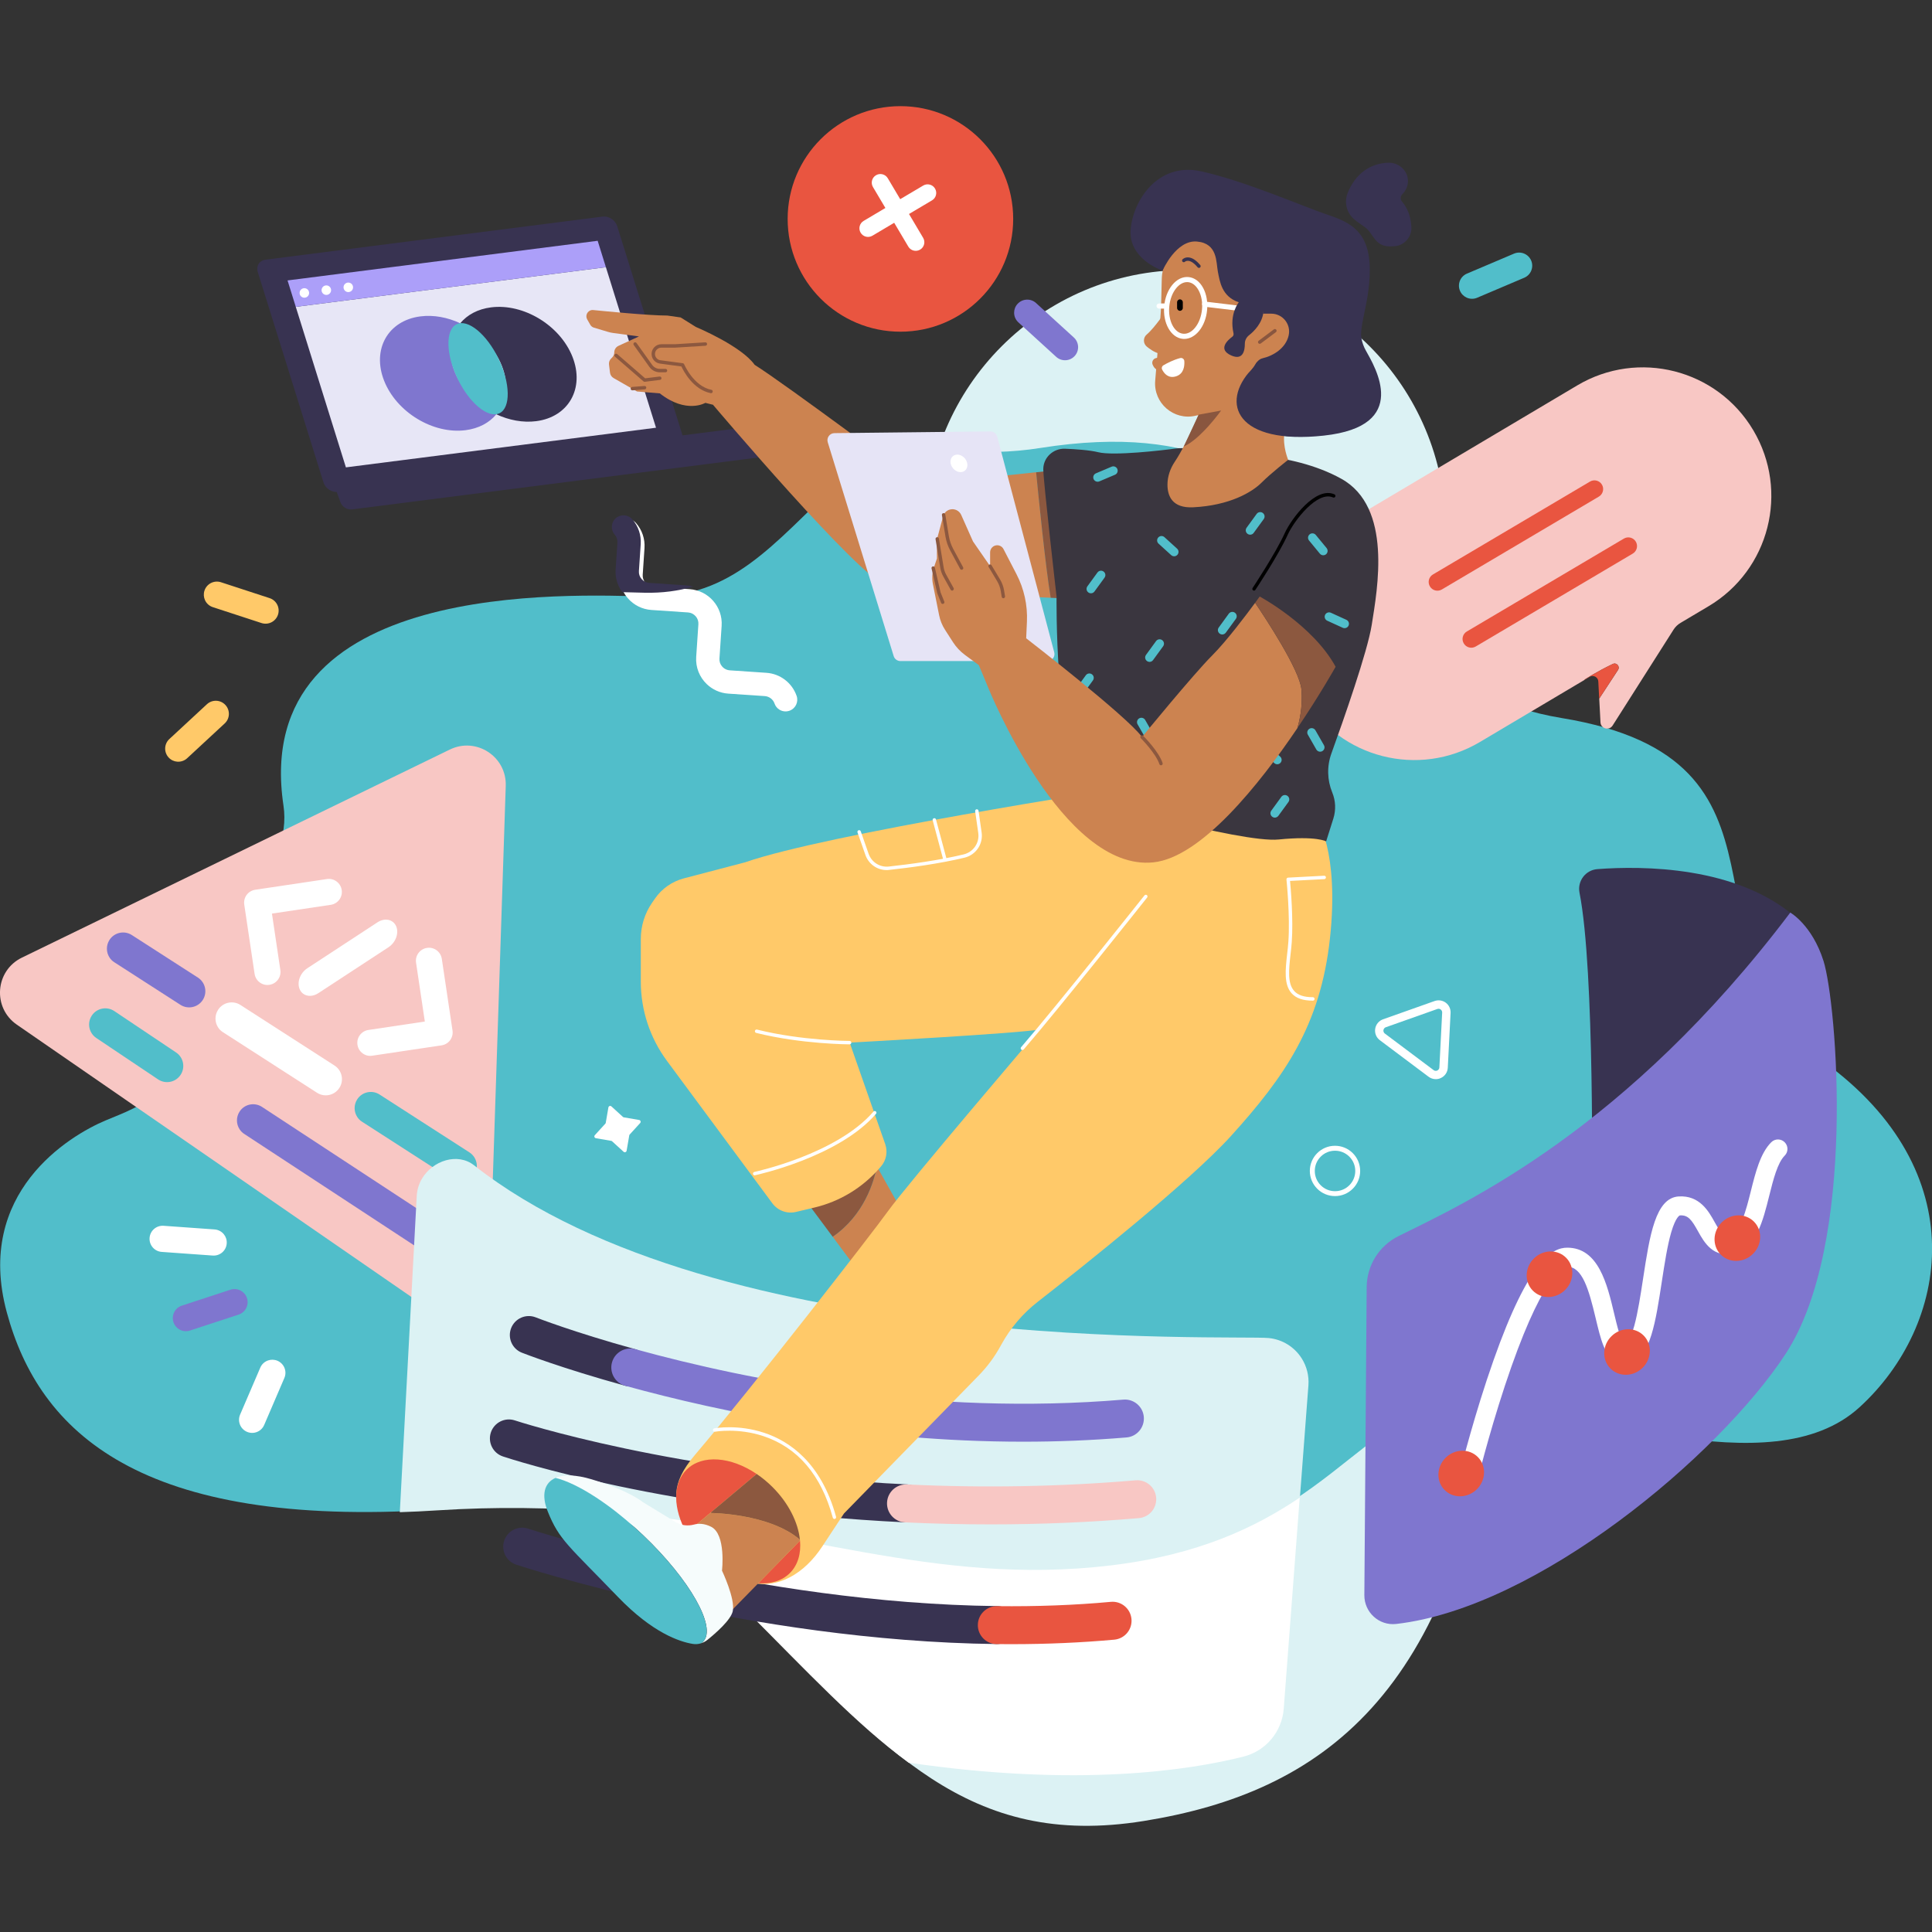 <?xml version="1.0" encoding="UTF-8"?> <!-- Generator: Adobe Illustrator 24.2.1, SVG Export Plug-In . SVG Version: 6.00 Build 0) --> <svg xmlns="http://www.w3.org/2000/svg" xmlns:xlink="http://www.w3.org/1999/xlink" version="1.1" id="Layer_1" x="0px" y="0px" viewBox="0 0 540 540" style="enable-background:new 0 0 540 540;" xml:space="preserve"><rect x="0" y="0" width="540" height="540" fill="#333333" stroke="none"/> <g> <circle style="fill:#DCF2F4;" cx="331.39" cy="148.16" r="72.69"></circle> <path style="fill:#DCF2F4;" d="M137.72,415.58c0,0,34.49-2.12,72.16,35.55s60.49,65.8,109.84,57.84s87.55-35.02,98.16-123.1 L137.72,415.58z"></path> <path style="fill:#51BECA;" d="M290.77,125.21c-8.14,1.29-16.42,1.45-24.62,0.6c-9.01-0.93-22.08-0.08-32.39,9.61 c-17.51,16.45-29.18,31.84-52.53,31.31c-21.73-0.49-111.49-5.12-102,58.41c1.31,8.74-2.54,17.48-10.05,22.13 c-10.11,6.26-21.7,16.88-19.54,31.95c3.71,26-10.08,29.71-20.16,33.96c-10.08,4.24-36.61,20.16-27.59,53.59 s37.14,60.49,119.92,55.18c82.78-5.31,126.29,22.82,188.37,15.39c62.08-7.43,69.51-45.63,100.29-45.1s84.37,23.88,109.31,1.06 c24.94-22.82,32.37-65.8-10.08-96.57s-2.12-84.37-73.22-96.04C368.66,189.56,381.43,110.89,290.77,125.21z"></path> <path style="fill:#FFFFFF;" d="M170.89,309.24l3.22,2.94c0.07,0.07,0.16,0.11,0.25,0.12l4.29,0.74c0.39,0.07,0.55,0.54,0.29,0.84 L176,317.1c-0.07,0.07-0.11,0.16-0.12,0.25l-0.74,4.29c-0.07,0.39-0.54,0.55-0.84,0.29l-3.22-2.94c-0.07-0.07-0.16-0.11-0.25-0.12 l-4.29-0.74c-0.39-0.07-0.55-0.54-0.29-0.84l2.94-3.22c0.07-0.07,0.11-0.16,0.12-0.25l0.74-4.29 C170.13,309.13,170.6,308.97,170.89,309.24z"></path> <path style="fill:#FFFFFF;" d="M373.14,334.31c-1.88,0-3.64-0.73-4.97-2.05c-1.33-1.33-2.06-3.09-2.07-4.97 c0-3.88,3.15-7.04,7.02-7.04c0,0,0.01,0,0.01,0c1.88,0,3.64,0.73,4.97,2.05c1.33,1.33,2.06,3.09,2.07,4.97 c0,1.88-0.73,3.65-2.05,4.97C376.79,333.58,375.02,334.31,373.14,334.31C373.14,334.31,373.14,334.31,373.14,334.31z M373.14,321.63C373.13,321.63,373.13,321.63,373.14,321.63c-1.52,0-2.94,0.59-4,1.66c-1.07,1.07-1.65,2.49-1.65,4 s0.59,2.93,1.66,4c1.07,1.07,2.49,1.65,3.99,1.65c0,0,0,0,0.01,0c1.51,0,2.93-0.59,4-1.66c1.07-1.07,1.65-2.49,1.65-4 c0-1.51-0.59-2.93-1.66-4C376.06,322.21,374.64,321.63,373.14,321.63z"></path> <path style="fill:#FFFFFF;" d="M401.31,301.63c-0.71,0-1.42-0.23-2.01-0.67l-13.63-10.22c-0.99-0.74-1.49-1.96-1.3-3.19 c0.19-1.22,1.03-2.24,2.19-2.65l14.42-5.11c0,0,0,0,0,0c1.06-0.37,2.22-0.2,3.12,0.47c0.9,0.67,1.4,1.74,1.34,2.86l-0.78,15.32 c-0.06,1.24-0.8,2.34-1.92,2.86C402.28,301.53,401.8,301.63,401.31,301.63z M401.76,282.01l-14.42,5.11 c-0.51,0.18-0.63,0.62-0.66,0.8c-0.03,0.18-0.04,0.63,0.39,0.96l13.63,10.22c0.44,0.33,0.87,0.18,1.03,0.11 c0.16-0.08,0.55-0.32,0.58-0.86l0.78-15.32c0.02-0.34-0.13-0.65-0.4-0.86C402.43,281.95,402.09,281.9,401.76,282.01L401.76,282.01z "></path> <circle style="fill:#E95540;" cx="251.67" cy="61.19" r="31.52"></circle> <path style="fill:#FFFFFF;" d="M258.04,51.86l-6.43,3.81l-3.47-5.85c-0.68-1.15-2.16-1.52-3.3-0.84c-1.15,0.68-1.52,2.16-0.84,3.3 l3.47,5.85l-6.08,3.61c-1.15,0.68-1.52,2.16-0.84,3.3c0.68,1.15,2.16,1.52,3.3,0.84l6.08-3.61l3.95,6.66 c0.68,1.15,2.16,1.52,3.3,0.84c1.15-0.68,1.52-2.16,0.84-3.3l-3.95-6.66l6.43-3.81c1.15-0.68,1.52-2.16,0.84-3.3 C260.67,51.56,259.19,51.18,258.04,51.86z"></path> <path style="fill:#FFC969;" d="M272.79,172.67c-0.49,0.74-1.24,1.3-2.16,1.53c-1.96,0.49-3.95-0.7-4.44-2.67l-3.46-13.87 c-0.49-1.96,0.7-3.95,2.67-4.44c1.96-0.49,3.95,0.7,4.44,2.67l3.46,13.87C273.55,170.8,273.34,171.85,272.79,172.67z"></path> <path style="fill:#FFC969;" d="M318.97,173.68c-0.77,0.43-1.69,0.59-2.62,0.38c-1.97-0.45-3.2-2.42-2.74-4.39l3.22-13.93 c0.46-1.97,2.42-3.2,4.39-2.74c1.97,0.45,3.2,2.42,2.74,4.39l-3.22,13.93C320.5,172.35,319.83,173.19,318.97,173.68z"></path> <path style="fill:#FFC969;" d="M355.17,190.07c-0.88-0.07-1.74-0.45-2.39-1.15c-1.38-1.47-1.31-3.79,0.17-5.17l10.43-9.78 c1.48-1.38,3.79-1.31,5.17,0.17c1.38,1.47,1.31,3.79-0.17,5.17l-10.43,9.78C357.18,189.83,356.16,190.15,355.17,190.07z"></path> <g> <g> <path style="fill:#F8C7C4;" d="M440.85,107.72l-63.89,37.95c-17.05,10.12-22.66,32.15-12.53,49.2l0,0 c10.12,17.05,32.15,22.66,49.2,12.53l29.25-17.37l-0.02-0.06c0,0,3.13-2.09,7.92-4.39c1.05-0.5,2.1,0.69,1.46,1.67l-5.25,8.02 l0.35,6.63c0.09,1.79,2.43,2.4,3.39,0.89l17.03-26.8c0.49-0.78,1.16-1.42,1.95-1.89l7.81-4.64 c17.05-10.12,22.66-32.15,12.53-49.2l0,0C479.93,103.2,457.9,97.59,440.85,107.72z"></path> <path style="fill:#E95540;" d="M450.77,185.58c-4.79,2.3-7.92,4.39-7.92,4.39l0.02,0.06l1.45-0.86c1.03-0.61,2.35,0.09,2.41,1.29 l0.25,4.81l5.25-8.02C452.88,186.27,451.82,185.07,450.77,185.58z"></path> </g> <g> <path style="fill:#E95540;" d="M456.72,154.47c-0.11,0.1-0.24,0.19-0.37,0.27l-43.88,25.96c-1.16,0.69-2.66,0.3-3.34-0.86 c-0.69-1.16-0.31-2.66,0.86-3.34l43.89-25.96c1.16-0.69,2.66-0.3,3.34,0.86C457.82,152.42,457.59,153.71,456.72,154.47z"></path> <path style="fill:#E95540;" d="M447.26,138.53c-0.11,0.1-0.24,0.19-0.37,0.27L403,164.76c-1.16,0.69-2.66,0.3-3.34-0.86 c-0.69-1.16-0.31-2.66,0.86-3.34l43.89-25.96c1.16-0.69,2.66-0.3,3.34,0.86C448.35,136.48,448.12,137.77,447.26,138.53z"></path> </g> </g> <g> <path style="fill:#F8C7C4;" d="M125.73,209.5L6.12,267.66c-7.49,3.64-8.28,14-1.42,18.73l115.08,79.42 c7.08,4.89,16.77,0.01,17.05-8.59l4.53-137.58C141.63,211.45,133.1,205.91,125.73,209.5z"></path> <path style="fill:#FFFFFF;" d="M72.6,274.59c-0.75-0.55-1.29-1.39-1.44-2.39l-2.89-19.37c-0.14-0.96,0.1-1.93,0.67-2.7 c0.57-0.78,1.43-1.29,2.39-1.44l20.04-2.99c1.99-0.3,3.84,1.07,4.14,3.06s-1.07,3.84-3.06,4.14l-16.44,2.45l2.35,15.77 c0.3,1.99-1.07,3.84-3.06,4.14C74.31,275.42,73.35,275.15,72.6,274.59z"></path> <path style="fill:#FFFFFF;" d="M84.74,277.75c-0.41-0.3-0.75-0.72-0.97-1.24c-0.85-1.93,0.11-4.57,2.14-5.89l19.6-12.83 c2.03-1.33,4.36-0.84,5.21,1.08c0.85,1.93-0.11,4.57-2.14,5.89l-19.6,12.83C87.49,278.57,85.84,278.57,84.74,277.75z"></path> <path style="fill:#FFFFFF;" d="M101.35,294.41c-0.75-0.55-1.29-1.39-1.44-2.39c-0.3-1.99,1.07-3.84,3.06-4.14l15.77-2.36 l-2.45-16.44c-0.3-1.99,1.07-3.84,3.06-4.14c1.99-0.3,3.84,1.07,4.14,3.06l2.99,20.04c0.14,0.96-0.1,1.93-0.67,2.7 c-0.57,0.78-1.43,1.29-2.39,1.44l-19.37,2.89C103.06,295.24,102.1,294.97,101.35,294.41z"></path> <path style="fill:#51BECA;" d="M99.87,312.23c-0.96-1.45-1.03-3.39-0.03-4.95c1.35-2.1,4.15-2.71,6.25-1.36l25.11,16.17 c2.1,1.35,2.71,4.15,1.36,6.25c-1.35,2.1-4.15,2.71-6.25,1.36l-25.11-16.17C100.65,313.19,100.21,312.74,99.87,312.23z"></path> <path style="fill:#FFFFFF;" d="M60.98,287.2c-0.96-1.45-1.03-3.39-0.03-4.95c1.35-2.1,4.15-2.71,6.25-1.36l26.3,16.93 c2.1,1.35,2.71,4.15,1.36,6.25c-1.35,2.1-4.15,2.71-6.25,1.36l-26.3-16.93C61.76,288.15,61.31,287.71,60.98,287.2z"></path> <path style="fill:#7F76CF;" d="M30.63,267.66c-0.96-1.45-1.03-3.39-0.03-4.95c1.35-2.1,4.15-2.71,6.25-1.36l18.47,11.89 c2.1,1.35,2.71,4.15,1.36,6.25c-1.35,2.1-4.15,2.71-6.25,1.36l-18.47-11.89C31.41,268.62,30.96,268.17,30.63,267.66z"></path> <path style="fill:#7F76CF;" d="M66.98,315.66c-0.97-1.46-1.03-3.42-0.01-4.98c1.37-2.09,4.17-2.67,6.26-1.3l51.14,33.54 c2.09,1.37,2.67,4.17,1.3,6.26c-1.37,2.09-4.17,2.67-6.26,1.3l-51.14-33.54C67.74,316.6,67.31,316.16,66.98,315.66z"></path> <path style="fill:#51BECA;" d="M25.65,288.85c-0.98-1.48-1.03-3.45,0.02-5.01c1.39-2.08,4.2-2.63,6.28-1.24l17.27,11.57 c2.08,1.39,2.63,4.2,1.24,6.28c-1.39,2.08-4.2,2.63-6.28,1.24L26.9,290.11C26.39,289.76,25.97,289.33,25.65,288.85z"></path> </g> <path style="fill:#FFFFFF;" d="M173.18,145.89c1.35-1.18,3.42-1.04,4.6,0.31c1.69,1.94,2.53,4.42,2.36,6.98l-0.5,7.48 c-0.05,0.83,0.22,1.63,0.76,2.26c0.55,0.62,1.3,1,2.13,1.06l10.21,0.69c5.3,0.36,9.32,4.96,8.96,10.26l-0.61,9.12 c-0.06,0.83,0.21,1.63,0.76,2.25c0.2,0.23,0.43,0.43,0.69,0.59c0.43,0.27,0.92,0.43,1.45,0.47l10.21,0.69 c3.87,0.26,7.19,2.8,8.46,6.46c0.59,1.7-0.32,3.56-2.02,4.15c-0.3,0.1-0.61,0.16-0.91,0.18c-1.41,0.07-2.76-0.79-3.24-2.19 c-0.41-1.18-1.48-2-2.73-2.09l-10.21-0.69c-2.34-0.16-4.43-1.15-6.01-2.66c-1.99-1.91-3.15-4.64-2.95-7.6l0.61-9.12 c0.06-0.83-0.21-1.63-0.76-2.25c-0.55-0.62-1.3-1-2.13-1.06l-10.21-0.69c-2.57-0.17-4.91-1.33-6.61-3.27 c-1.14-1.31-1.91-2.89-2.22-4.59c-0.14-0.79-0.19-1.59-0.14-2.4l0.5-7.48c0.05-0.83-0.22-1.63-0.76-2.26 C171.68,149.14,171.82,147.08,173.18,145.89z"></path> <path style="fill:#FFFFFF;" d="M62.59,345.01c0.55,0.69,0.85,1.58,0.78,2.53c-0.14,2.02-1.89,3.53-3.91,3.39l-14.26-1.02 c-2.02-0.14-3.54-1.9-3.39-3.91c0.14-2.02,1.89-3.53,3.91-3.39l14.26,1.02C61.04,343.71,61.97,344.23,62.59,345.01z"></path> <path style="fill:#FFC969;" d="M49.52,212.89c-0.88-0.07-1.73-0.46-2.38-1.16c-1.37-1.48-1.29-3.8,0.2-5.17l10.49-9.72 c1.48-1.37,3.8-1.29,5.17,0.2c1.37,1.48,1.29,3.8-0.2,5.17l-10.49,9.72C51.53,212.65,50.51,212.97,49.52,212.89z"></path> <path style="fill:#7F76CF;" d="M50.16,371.6c-0.77-0.43-1.38-1.14-1.68-2.05c-0.63-1.92,0.42-3.99,2.34-4.62l13.59-4.45 c1.92-0.63,3.99,0.42,4.62,2.34c0.63,1.92-0.42,3.99-2.34,4.62l-13.59,4.45C52.08,372.22,51.02,372.09,50.16,371.6z"></path> <path style="fill:#FFC969;" d="M57.29,167.73c-0.36-0.8-0.44-1.74-0.14-2.65c0.63-1.92,2.69-2.97,4.62-2.34l13.59,4.44 c1.92,0.63,2.97,2.7,2.34,4.62c-0.63,1.92-2.69,2.97-4.62,2.34l-13.59-4.44C58.47,169.37,57.69,168.63,57.29,167.73z"></path> <path style="fill:#51BECA;" d="M409.92,83.18c-0.8-0.37-1.48-1.02-1.85-1.9c-0.79-1.86,0.08-4.01,1.94-4.8l13.16-5.59 c1.86-0.79,4.01,0.08,4.8,1.94c0.79,1.86-0.08,4.01-1.94,4.8l-13.16,5.59C411.89,83.64,410.82,83.59,409.92,83.18z"></path> <path style="fill:#FFFFFF;" d="M74.91,380.25c0.83-0.29,1.77-0.28,2.65,0.09c1.86,0.8,2.72,2.95,1.92,4.81l-5.64,13.13 c-0.8,1.86-2.95,2.72-4.81,1.92c-1.86-0.8-2.72-2.95-1.92-4.81l5.64-13.13C73.17,381.28,73.97,380.58,74.91,380.25z"></path> <path style="fill:#7F76CF;" d="M283.45,87.41c0-0.88,0.31-1.77,0.96-2.47c1.36-1.49,3.68-1.6,5.17-0.24l10.56,9.63 c1.49,1.36,1.6,3.68,0.24,5.17c-1.36,1.49-3.68,1.6-5.17,0.24l-10.56-9.63C283.86,89.39,283.45,88.41,283.45,87.41z"></path> <path style="fill:#383351;" d="M193.71,163.97c-0.65-0.19-1.33-0.31-2.03-0.36l-10.21-0.69c-0.83-0.06-1.59-0.43-2.13-1.06 c-0.55-0.62-0.82-1.43-0.76-2.26l0.5-7.48c0.17-2.57-0.66-5.05-2.36-6.98c-1.18-1.35-3.25-1.49-4.6-0.31 c-1.35,1.18-1.49,3.25-0.31,4.6c0.55,0.62,0.82,1.43,0.76,2.26l-0.5,7.48c-0.05,0.8-0.01,1.61,0.14,2.4 c0.26,1.42,0.85,2.77,1.71,3.94c2.45,0.05,4.56,0.12,6.26,0.16C185.16,165.78,189.61,165.16,193.71,163.97z"></path> <path style="fill:#383351;" d="M446.49,242.92c12.45-0.94,39.02-0.93,55.52,13.57c5.79,5.09,8.65,12.75,7.8,20.41l-4.91,44.24 l-59.96,14.33c0,0,0.84-64.31-3.46-85.94C440.83,246.26,443.17,243.17,446.49,242.92z"></path> <g> <path style="fill:#FFFFFF;" d="M168.11,421.95c11.83,5.08,25.96,13.71,40.57,28.32c16.83,16.83,30.69,31.75,45.28,42.4 c47.46,6.94,78.62,2.09,93.62-1.7c6.23-1.57,10.74-6.96,11.23-13.37l4.51-59.58c-12.29,8.28-28.3,16.05-52.88,18.99 C260.96,442.94,223.27,426.28,168.11,421.95z"></path> <path style="fill:#DCF2F4;" d="M363.86,379.72c-2.02-3.23-5.43-5.35-9.22-5.73c-9.71-0.97-153.77,5.51-222.13-48.28 c-4.62-3.64-11.58-1.33-14.57,3.73l0,0c-0.87,1.47-1.37,3.13-1.46,4.84l-4.73,88.38c3.35-0.11,6.78-0.27,10.33-0.5 c16.8-1.08,31.99-0.78,46.04,0.32c55.17,4.32,92.85,20.98,142.33,15.06c24.59-2.94,40.6-10.71,52.88-18.99l2.09-27.58l0.29-3.79 C365.9,384.56,365.25,381.95,363.86,379.72z"></path> </g> <path style="fill:#383351;" d="M176.17,387.52c-0.47,0-0.94-0.06-1.41-0.19c-17.86-4.92-28.46-9.08-28.9-9.25 c-2.73-1.08-4.06-4.16-2.99-6.88c1.08-2.73,4.16-4.06,6.88-2.99l0,0c0.1,0.04,10.57,4.14,27.83,8.9c2.83,0.78,4.48,3.7,3.71,6.53 C180.63,385.97,178.5,387.52,176.17,387.52z"></path> <path style="fill:#383351;" d="M253.24,425.51c-0.08,0-0.17,0-0.25-0.01c-65.87-3.12-110.56-17.79-112.43-18.42 c-2.78-0.93-4.28-3.93-3.36-6.71c0.93-2.78,3.93-4.28,6.71-3.36l0,0c0.45,0.15,45.27,14.84,109.58,17.88 c2.93,0.14,5.19,2.62,5.05,5.55C258.4,423.3,256.05,425.51,253.24,425.51z"></path> <path style="fill:#383351;" d="M278.62,459.52c-0.02,0-0.04,0-0.06,0c-69.39-0.82-133.64-21.98-134.28-22.19 c-2.78-0.93-4.28-3.93-3.36-6.71c0.93-2.78,3.93-4.28,6.71-3.36c0.63,0.21,63.38,20.85,131.05,21.65c2.93,0.03,5.28,2.44,5.24,5.37 C283.89,457.19,281.52,459.52,278.62,459.52z"></path> <path style="fill:#7F76CF;" d="M390.91,345.48c18.78-9.29,63.6-29.68,109.48-90.41c0,0,6.1,3.45,9.29,13.53 c3.64,11.54,9.55,79.06-10.61,109.84c-18.71,28.55-69.39,70.95-108.82,75.46c-4.78,0.55-8.95-3.25-8.91-8.07l0.65-86.1 C382.04,353.68,385.48,348.17,390.91,345.48z"></path> <path style="fill:#FFFFFF;" d="M410.99,413.46c-0.21,0-0.43-0.03-0.65-0.08c-1.42-0.36-2.29-1.8-1.93-3.22 c0.04-0.15,3.8-15.15,9.03-29.95c9.95-28.22,16.53-31.48,20.61-31.48c8.73,0,11.16,10.21,13.11,18.42c0.71,3,1.9,7.99,2.97,8.8 c0.02,0,0.04-0.01,0.06-0.02c0.05-0.02,1.25-0.47,2.6-5.38c1-3.65,1.74-8.5,2.46-13.19c1.85-12.09,3.45-22.54,9.94-22.95 c5.87-0.36,8.4,4.17,10.06,7.17c1.94,3.49,2.54,3.99,4.28,3.52c2.99-0.8,4.5-6.85,5.84-12.19c1.3-5.21,2.65-10.6,5.7-13.65 c1.04-1.04,2.72-1.04,3.75,0c1.04,1.04,1.04,2.72,0,3.75c-2.01,2.02-3.18,6.68-4.31,11.19c-1.77,7.09-3.61,14.43-9.62,16.03 c-6.02,1.61-8.58-3.02-10.28-6.07c-1.82-3.28-2.79-4.6-5.09-4.45c-0.01,0-1.13,0.34-2.41,4.72c-1.08,3.69-1.86,8.8-2.62,13.74 c-1.72,11.27-3.21,21-8.63,22.8c-1.49,0.5-2.96,0.38-4.25-0.33c-3.13-1.74-4.23-6.38-5.63-12.25c-1.93-8.12-3.74-14.34-7.94-14.34 c-0.59,0-6.02,0.78-15.59,27.91c-5.14,14.57-8.86,29.36-8.89,29.51C413.26,412.66,412.18,413.46,410.99,413.46z M454.06,375.96 L454.06,375.96L454.06,375.96z"></path> <ellipse transform="matrix(0.716 -0.698 0.698 0.716 -125.829 403.292)" style="fill:#E95540;" cx="433.15" cy="356.42" rx="6.54" ry="6.2"></ellipse> <ellipse transform="matrix(0.716 -0.698 0.698 0.716 -171.706 401.859)" style="fill:#E95540;" cx="408.45" cy="412.14" rx="6.54" ry="6.2"></ellipse> <ellipse transform="matrix(0.716 -0.698 0.698 0.716 -134.863 424.578)" style="fill:#E95540;" cx="454.82" cy="378.18" rx="6.54" ry="6.2"></ellipse> <ellipse transform="matrix(0.716 -0.698 0.698 0.716 -103.897 437.085)" style="fill:#E95540;" cx="485.68" cy="346.34" rx="6.54" ry="6.2"></ellipse> <path style="fill:#E95540;" d="M282.69,459.55c-1.37,0-2.75-0.01-4.14-0.02c-2.93-0.03-5.28-2.44-5.24-5.37 c0.03-2.93,2.45-5.27,5.37-5.24c11.02,0.13,21.72-0.27,31.8-1.2c2.92-0.27,5.5,1.88,5.77,4.8c0.27,2.92-1.88,5.5-4.8,5.77 C302.28,459.12,292.62,459.55,282.69,459.55z"></path> <path style="fill:#F8C7C4;" d="M276.84,426.07c-7.93,0-15.89-0.19-23.86-0.56c-2.93-0.14-5.19-2.62-5.05-5.55 c0.14-2.93,2.61-5.18,5.55-5.05c21.53,1.02,43.04,0.63,63.93-1.16c2.92-0.24,5.49,1.91,5.74,4.83c0.25,2.92-1.91,5.49-4.83,5.74 C304.7,425.49,290.82,426.07,276.84,426.07z"></path> <path style="fill:#7F76CF;" d="M286.02,402.96c-44.21,0-83.86-8.08-111.26-15.63c-2.83-0.78-4.48-3.7-3.71-6.52 c0.78-2.83,3.7-4.48,6.53-3.71c32.41,8.93,82.38,18.63,136.39,14.1c2.92-0.25,5.49,1.92,5.73,4.84s-1.92,5.49-4.84,5.73 C305.09,402.59,295.45,402.96,286.02,402.96z"></path> <g> <g> <path style="fill:#383351;" d="M188.7,125.46l-94.2,12.04c-1.73,0.22-3.55-0.97-4.08-2.65L72.05,76.03 c-0.53-1.69,0.45-3.23,2.17-3.45l94.2-12.04c1.73-0.22,3.55,0.97,4.08,2.65L190.87,122C191.39,123.69,190.42,125.24,188.7,125.46 z"></path> <path style="fill:#383351;" d="M232.77,125.21L98.48,142.37c-1.45,0.19-2.84-0.66-3.34-2.03l-2.24-6.14l130.23-16.65 c3.83-0.49,7.48,1.73,8.8,5.36L232.77,125.21z"></path> </g> <g> <polygon style="fill:#E7E6F6;" points="96.68,130.63 183.36,119.55 169.35,74.68 82.67,85.76 "></polygon> <polygon style="fill:#AC9FF9;" points="80.37,78.38 82.67,85.76 169.35,74.68 167.05,67.3 "></polygon> </g> <circle style="fill:#FFFFFF;" cx="85.07" cy="81.88" r="1.33"></circle> <circle style="fill:#FFFFFF;" cx="91.21" cy="81.1" r="1.33"></circle> <circle style="fill:#FFFFFF;" cx="97.35" cy="80.31" r="1.33"></circle> <g> <path style="fill:#7F76CF;" d="M127.11,103.92c-2.06-5.2-1.31-10.15,1.53-13.57c-3.54-1.65-7.43-2.39-11.13-1.92 c-9.08,1.16-13.62,9.22-10.14,18.01s13.67,14.96,22.75,13.8c3.7-0.47,6.65-2.09,8.6-4.44 C133.58,113.41,129.17,109.12,127.11,103.92z"></path> <path style="fill:#383351;" d="M137.24,85.91c-3.7,0.47-6.65,2.09-8.6,4.44c5.14,2.39,9.56,6.68,11.62,11.88 c2.06,5.2,1.31,10.15-1.53,13.57c3.54,1.65,7.43,2.39,11.13,1.92c9.08-1.16,13.62-9.22,10.14-18.01S146.32,84.75,137.24,85.91z"></path> <ellipse transform="matrix(0.901 -0.433 0.433 0.901 -31.454 68.067)" style="fill:#51BECA;" cx="133.68" cy="103.08" rx="6.37" ry="13.81"></ellipse> </g> </g> <g> <g> <path style="fill:#CC8350;" d="M256.05,345.54l-10.95-19.51c-0.82,4.25-3.58,13.6-12.36,19.65l8.98,12.07L256.05,345.54z"></path> <path style="fill:#8C583F;" d="M245.1,326.03l-1.26-2.24l-19.1,11.14l8,10.75C241.52,339.64,244.28,330.28,245.1,326.03z"></path> </g> <path style="fill:#FFC969;" d="M313.35,220.32c0,0-82.24,12.73-105.06,20.69l-17.16,4.5c-3.3,0.87-6.18,2.89-8.11,5.71l-0.8,1.16 c-2.03,2.96-3.11,6.47-3.11,10.06v11.95c0,7.96,2.56,15.71,7.29,22.11l29.48,39.83c1.52,2.05,4.11,3,6.59,2.41l5.14-1.22 c7.11-1.68,13.51-5.57,18.29-11.1l0.33-0.38c1.49-1.72,1.94-4.11,1.19-6.26l-9.93-28.36c0,0,48.82-2.65,53.06-3.71 c0,0-37.14,43.51-42.45,50.94c-4.11,5.76-37.98,49.32-53.79,67.92c-7.23,8.49-5.72,13.15-3.25,19.89l0.37,1 c2.27,6.21,7.39,10.94,13.75,12.72l3.66,1.94c8.6,2.41,16.07-2.41,20.98-9.87l6.08-9.23l37.63-38.54c2.44-2.5,4.52-5.31,6.19-8.38 l0.08-0.15c2.57-4.72,6.07-8.84,10.29-12.12c13.03-10.15,42.63-33.76,54.05-46.4c14.86-16.45,24.94-30.78,27.59-55.18 c2.65-24.41-3.71-33.43-3.71-33.43L313.35,220.32z"></path> <path style="fill:#FFFFFF;" d="M210.94,328.51c-0.22,0-0.42-0.15-0.47-0.38c-0.05-0.26,0.11-0.51,0.37-0.57 c0.23-0.05,23.04-4.96,33.29-16.86c0.17-0.2,0.47-0.22,0.67-0.05c0.2,0.17,0.22,0.47,0.05,0.67 c-10.47,12.15-33.59,17.12-33.82,17.17C211.01,328.51,210.98,328.51,210.94,328.51z"></path> <path style="fill:#FFFFFF;" d="M237.48,291.9c-0.13,0-13.47-0.04-26.12-3.2c-0.26-0.06-0.41-0.32-0.35-0.58 c0.06-0.26,0.32-0.41,0.58-0.35c12.53,3.13,25.75,3.17,25.88,3.17c0.26,0,0.48,0.21,0.48,0.48 C237.95,291.69,237.74,291.9,237.48,291.9z"></path> <path style="fill:#FFFFFF;" d="M285.76,293.49c-0.11,0-0.22-0.04-0.31-0.12c-0.2-0.17-0.22-0.47-0.05-0.67 c9.96-11.53,34.23-42.13,34.48-42.43c0.16-0.21,0.46-0.24,0.67-0.08c0.21,0.16,0.24,0.46,0.08,0.67 c-0.24,0.31-24.53,30.92-34.5,42.46C286.03,293.43,285.9,293.49,285.76,293.49z"></path> <path style="fill:#FFFFFF;" d="M233.23,424.55c-0.21,0-0.4-0.14-0.46-0.35c-3.25-11.92-9.77-19.59-19.38-22.79 c-7.18-2.39-13.49-1.25-13.56-1.24c-0.26,0.05-0.51-0.12-0.56-0.38c-0.05-0.26,0.12-0.51,0.38-0.56c0.27-0.05,6.59-1.2,13.99,1.26 c6.84,2.27,15.87,8.18,20.04,23.46c0.07,0.25-0.08,0.52-0.33,0.59C233.31,424.55,233.27,424.55,233.23,424.55z"></path> <g> <path style="fill:#E95540;" d="M211.94,442.52c3.49,0.26,6.64-0.65,8.84-2.85c2.25-2.25,3.15-5.48,2.83-9.07L211.94,442.52z"></path> <path style="fill:#E95540;" d="M191.89,410.79c-3.97,3.97-3.74,11.02-0.01,17.66l19.59-16.48 C204.32,407.14,196.25,406.43,191.89,410.79z"></path> </g> <g> <path style="fill:#CC8350;" d="M223.58,430.36c-8.52-7.35-24.79-7.46-24.79-7.46c-0.03-0.06-0.05-0.13-0.08-0.19l-6.83,5.74 l-1.1,0.93l12.73,21.76l8.43-8.61l11.67-11.92C223.6,430.52,223.59,430.44,223.58,430.36z"></path> <path style="fill:#8C583F;" d="M211.48,411.97l-12.77,10.73c0.03,0.06,0.05,0.13,0.08,0.19c0,0,16.27,0.12,24.79,7.46 c-0.5-4.8-3.14-10.2-7.66-14.71C214.52,414.24,213.02,413.01,211.48,411.97z"></path> </g> <g> <path style="fill:#F6FCFC;" d="M201.8,439c0,0,1.19-10.15-3.05-12.27c-1.95-0.97-3.56-0.94-4.73-0.62 c-1.74,0.47-3.6,0.28-5.14-0.66l-9.23-5.62c0,0-3.71-3.18-14.33-6.37c-4.4-1.32-7.8-1.36-10.04-0.39 c6.13,1.5,15.46,7.44,24.51,16.05c13.05,12.42,20.56,25.71,16.78,29.68c-0.18,0.19-0.39,0.35-0.62,0.49 c0.64-0.2,1.25-0.51,1.78-0.94c2.37-1.91,6.55-5.57,7.08-8.03C205.55,446.86,201.8,439,201.8,439z"></path> <path style="fill:#51BECA;" d="M179.78,429.13c-9.05-8.62-18.38-14.55-24.51-16.05c-3.16,1.37-4.03,4.75-2.16,9.41 c3.18,7.96,5.84,9.55,19.63,23.88c9.66,10.03,17.23,12.52,20.91,13.11c0.77,0.12,1.55,0.06,2.29-0.17 c0.23-0.14,0.44-0.3,0.62-0.49C200.34,454.84,192.83,441.55,179.78,429.13z"></path> </g> <path style="fill:#FFFFFF;" d="M247.83,243.19c-2.67,0-5.05-1.67-5.95-4.24l-2.2-6.28c-0.09-0.25,0.04-0.52,0.29-0.61 c0.25-0.09,0.52,0.04,0.61,0.29l2.2,6.28c0.83,2.37,3.15,3.84,5.65,3.57c5.69-0.62,13.93-1.71,20.91-3.39 c2.72-0.66,4.48-3.23,4.09-5.99l-0.87-6.08c-0.04-0.26,0.14-0.5,0.4-0.54c0.26-0.04,0.5,0.14,0.54,0.4l0.87,6.08 c0.46,3.25-1.6,6.28-4.81,7.05c-7.03,1.69-15.32,2.79-21.03,3.41C248.29,243.18,248.06,243.19,247.83,243.19z"></path> <path style="fill:#FFFFFF;" d="M264.15,240.82c-0.21,0-0.4-0.14-0.46-0.35l-3-11.19c-0.07-0.25,0.08-0.52,0.34-0.58 c0.26-0.07,0.52,0.08,0.58,0.34l3,11.19c0.07,0.25-0.08,0.52-0.34,0.58C264.23,240.81,264.19,240.82,264.15,240.82z"></path> <path style="fill:#FFFFFF;" d="M366.94,279.69c-2.75,0-4.69-0.68-5.93-2.06c-2.2-2.46-1.74-6.6-1.25-10.98 c0.13-1.12,0.26-2.28,0.34-3.39c0.52-7.3-0.52-17.33-0.53-17.43c-0.01-0.13,0.03-0.26,0.11-0.36c0.09-0.1,0.21-0.16,0.34-0.17 l10.08-0.53c0.26-0.02,0.49,0.19,0.5,0.45c0.01,0.26-0.19,0.49-0.45,0.5l-9.58,0.5c0.2,2.13,0.94,10.65,0.48,17.09 c-0.08,1.13-0.21,2.3-0.34,3.43c-0.47,4.16-0.91,8.09,1.01,10.23c1.05,1.18,2.76,1.75,5.22,1.75c0.26,0,0.48,0.21,0.48,0.48 C367.42,279.48,367.21,279.69,366.94,279.69z"></path> </g> <g> <path style="fill:#CC8350;" d="M165.82,86.66c2.7,0.27,15.51,1.54,20.72,1.54l3.71,0.53l4.24,2.65c0,0,12.73,5.31,16.45,10.61 c3.71,5.31,0,11.14,0,11.14h-11.67l-2.12-0.53c0,0-5.31,3.18-12.73-2.65l-6.37-0.53l-6.55-3.75c-0.55-0.31-0.92-0.87-1-1.5 l-0.28-2.27c-0.08-0.62,0.13-1.23,0.57-1.67l0.31-0.31c0.38-0.38,0.59-0.89,0.59-1.42l0,0c0-0.79,0.46-1.5,1.17-1.83l5.73-2.64 l-7.21-0.96c-0.5-0.07-0.99-0.17-1.47-0.32l-3.91-1.17c-0.43-0.13-0.8-0.42-1.02-0.81l-0.85-1.49c-0.5-0.88-0.16-2,0.74-2.45l0,0 C165.15,86.69,165.49,86.62,165.82,86.66z"></path> <path style="fill:#8C583F;" d="M198.74,109.9c-0.03,0-0.06,0-0.09-0.01c-4.94-0.99-7.62-6.22-8.19-7.46l-5.98-0.8 c-1.23-0.16-2.19-1.13-2.34-2.36c-0.1-0.77,0.14-1.56,0.66-2.14c0.52-0.59,1.26-0.92,2.04-0.92h3.82l8.46-0.53 c0.27-0.02,0.49,0.18,0.51,0.45c0.02,0.26-0.18,0.49-0.45,0.51l-8.49,0.53l-3.85,0c-0.51,0-0.99,0.22-1.33,0.6 c-0.34,0.38-0.49,0.89-0.43,1.39c0.1,0.8,0.73,1.43,1.52,1.53l6.24,0.83c0.17,0.02,0.31,0.13,0.38,0.29 c0.03,0.06,2.62,6.15,7.61,7.14c0.26,0.05,0.43,0.3,0.37,0.56C199.16,109.74,198.96,109.9,198.74,109.9z"></path> <path style="fill:#8C583F;" d="M186.01,104.06h-1.58c-1.16,0-2.25-0.56-2.93-1.51l-4.37-6.12c-0.15-0.21-0.1-0.51,0.11-0.67 c0.21-0.15,0.51-0.1,0.67,0.11l4.37,6.12c0.49,0.69,1.3,1.11,2.15,1.11h1.58c0.26,0,0.48,0.21,0.48,0.48 S186.27,104.06,186.01,104.06z"></path> <path style="fill:#8C583F;" d="M180.17,106.72c-0.11,0-0.23-0.04-0.31-0.12l-7.96-6.9c-0.2-0.17-0.22-0.47-0.05-0.67 c0.17-0.2,0.47-0.22,0.67-0.05l7.8,6.76l4.03-0.5c0.26-0.03,0.5,0.15,0.53,0.41c0.03,0.26-0.15,0.5-0.41,0.53l-4.24,0.53 C180.21,106.71,180.19,106.72,180.17,106.72z"></path> <path style="fill:#8C583F;" d="M176.74,109.1c-0.25,0-0.46-0.19-0.48-0.44c-0.02-0.26,0.18-0.49,0.44-0.51l3.43-0.27 c0.27-0.02,0.49,0.18,0.51,0.44c0.02,0.26-0.18,0.49-0.44,0.51l-3.43,0.27C176.76,109.1,176.75,109.1,176.74,109.1z"></path> <g> <path style="fill:#CC8350;" d="M257.11,135.42c0,0-37.67-28.12-46.16-33.43l-11.67,11.14c0,0,40.86,48.29,48.29,50.41 c5.99,1.71,35.06,3.08,46.12,3.54c-1.45-8.58-3.53-29.56-4.07-35.09L257.11,135.42z"></path> <path style="fill:#8C583F;" d="M297.43,131.18l-7.83,0.82c0.54,5.52,2.62,26.5,4.07,35.09c2.66,0.11,4.29,0.17,4.29,0.17 L297.43,131.18z"></path> </g> </g> <path style="fill:#3A363F;" d="M342.01,126.93c0,0-9.55-2.12-13.27-1.59s-17.51,2.12-21.76,1.06c-2.41-0.6-6.36-0.86-9.32-0.98 c-3.24-0.12-6.02,2.42-6.06,5.66c0,0.03,0,0.06,0,0.1c0,3.18,3.71,35.55,3.71,35.55s-0.53,40.86,7.43,53.59v2.65 c0,0,44.04,12.73,54.65,11.67c10.61-1.06,13.27,0.53,13.27,0.53l2.02-6.39c0.75-2.39,0.64-4.96-0.31-7.28l0,0 c-1.43-3.48-1.52-7.36-0.24-10.9c3.41-9.43,10.09-28.47,11.27-35.92c1.59-10.08,5.84-32.9-8.49-40.86s-33.43-6.9-33.43-6.9"></path> <g> <path style="fill:#51BECA;" d="M306.28,134.53c-0.27-0.12-0.49-0.34-0.62-0.63c-0.26-0.62,0.03-1.34,0.65-1.6l4.39-1.86 c0.62-0.26,1.34,0.03,1.6,0.65c0.26,0.62-0.03,1.34-0.65,1.6l-4.39,1.86C306.93,134.69,306.58,134.67,306.28,134.53z"></path> <path style="fill:#51BECA;" d="M329.4,154.25c0,0.29-0.1,0.59-0.32,0.83c-0.45,0.5-1.23,0.54-1.73,0.08l-3.53-3.21 c-0.5-0.45-0.54-1.23-0.08-1.73c0.45-0.5,1.23-0.54,1.73-0.08l3.53,3.21C329.27,153.59,329.4,153.92,329.4,154.25z"></path> <path style="fill:#51BECA;" d="M305.05,165.82c-0.29,0.03-0.6-0.04-0.85-0.23c-0.55-0.4-0.67-1.16-0.27-1.71l2.81-3.86 c0.4-0.55,1.16-0.67,1.71-0.27c0.55,0.4,0.67,1.16,0.27,1.71l-2.81,3.86C305.69,165.62,305.38,165.79,305.05,165.82z"></path> <path style="fill:#51BECA;" d="M321.43,184.99c-0.29,0.03-0.6-0.04-0.85-0.23c-0.55-0.4-0.67-1.16-0.27-1.71l2.81-3.86 c0.4-0.55,1.16-0.67,1.71-0.27c0.55,0.4,0.67,1.16,0.27,1.71l-2.81,3.86C322.07,184.79,321.76,184.96,321.43,184.99z"></path> <path style="fill:#51BECA;" d="M349.55,149.44c-0.29,0.03-0.6-0.04-0.85-0.23c-0.55-0.4-0.67-1.16-0.27-1.71l2.81-3.86 c0.4-0.55,1.16-0.67,1.71-0.27c0.55,0.4,0.67,1.16,0.27,1.71l-2.81,3.86C350.2,149.24,349.88,149.41,349.55,149.44z"></path> <path style="fill:#51BECA;" d="M371.06,154.15c-0.04,0.29-0.19,0.57-0.43,0.77c-0.52,0.43-1.29,0.35-1.72-0.17l-3.03-3.68 c-0.43-0.52-0.35-1.29,0.17-1.72c0.52-0.43,1.29-0.35,1.72,0.17l3.03,3.68C371.02,153.48,371.1,153.82,371.06,154.15z"></path> <path style="fill:#51BECA;" d="M370.31,172.75c-0.09-0.28-0.08-0.59,0.05-0.88c0.28-0.61,1-0.88,1.62-0.61l4.34,1.98 c0.61,0.28,0.89,1,0.61,1.62c-0.28,0.61-1,0.88-1.62,0.61l-4.34-1.98C370.64,173.34,370.41,173.06,370.31,172.75z"></path> <path style="fill:#51BECA;" d="M356.45,228.52c-0.29,0.03-0.6-0.04-0.85-0.23c-0.55-0.4-0.67-1.16-0.27-1.71l2.81-3.86 c0.4-0.55,1.16-0.67,1.71-0.27c0.55,0.4,0.67,1.16,0.27,1.71l-2.81,3.86C357.09,228.31,356.78,228.48,356.45,228.52z"></path> <path style="fill:#51BECA;" d="M370.15,209.25c-0.09,0.28-0.28,0.53-0.56,0.69c-0.59,0.34-1.33,0.13-1.67-0.45l-2.37-4.14 c-0.34-0.59-0.13-1.33,0.45-1.67c0.59-0.34,1.33-0.13,1.67,0.45l2.37,4.14C370.23,208.58,370.25,208.93,370.15,209.25z"></path> <path style="fill:#51BECA;" d="M301.8,194.54c-0.29,0.03-0.6-0.04-0.85-0.23c-0.55-0.4-0.67-1.16-0.27-1.71l2.81-3.86 c0.4-0.55,1.16-0.67,1.71-0.27c0.55,0.4,0.67,1.16,0.27,1.71l-2.81,3.86C302.44,194.34,302.13,194.51,301.8,194.54z"></path> <g> <path style="fill:#51BECA;" d="M358.22,212.38c0,0.29-0.1,0.59-0.32,0.83c-0.45,0.5-1.23,0.54-1.73,0.08l-3.53-3.21 c-0.5-0.45-0.54-1.23-0.08-1.73c0.45-0.5,1.23-0.54,1.73-0.08l3.53,3.21C358.09,211.72,358.22,212.05,358.22,212.38z"></path> <path style="fill:#51BECA;" d="M341.76,177.33c-0.29,0.03-0.6-0.04-0.85-0.23c-0.55-0.4-0.67-1.16-0.27-1.71l2.81-3.86 c0.4-0.55,1.16-0.67,1.71-0.27c0.55,0.4,0.67,1.16,0.27,1.71l-2.81,3.86C342.4,177.12,342.09,177.29,341.76,177.33z"></path> <path style="fill:#51BECA;" d="M322.56,206.35c-0.09,0.28-0.28,0.53-0.56,0.69c-0.59,0.34-1.33,0.13-1.67-0.45l-2.37-4.14 c-0.34-0.59-0.13-1.33,0.45-1.67c0.59-0.34,1.33-0.13,1.67,0.45l2.37,4.14C322.64,205.68,322.66,206.04,322.56,206.35z"></path> </g> </g> <path style="fill:#383351;" d="M324.5,75.46c0,0-9.02-3.18-8.49-11.14s7.43-19.1,19.63-16.45c12.2,2.65,29.18,10.08,35.55,12.2 c6.37,2.12,11.67,4.78,11.67,15.39s-4.24,17.51-1.59,22.29c2.65,4.78,12.73,21.22-11.67,23.88c-24.41,2.65-29.18-9.02-20.16-18.57 S324.5,75.46,324.5,75.46z"></path> <path style="fill:#CC8350;" d="M359.52,110.48l-25.41,5.73c-6.08,1.37-11.74-3.56-11.23-9.77l1.35-16.27 c0.18-2.02,0.29-4.04,0.34-6.07l0.15-6.12c0.17-7.01,5.9-12.6,12.91-12.6l21.89,0.53l-6.9,22.98L359.52,110.48z"></path> <path style="fill:#CC8350;" d="M326.09,86.61c0,0-3.34,5.01-5.57,6.88c-0.5,0.42-0.79,1.03-0.79,1.69v0c0,0.65,0.29,1.27,0.79,1.69 c0.81,0.67,2.13,1.61,3.45,1.94C326.09,99.34,326.09,86.61,326.09,86.61z"></path> <path style="fill:#383351;" d="M335.11,74.88c-0.14,0-0.27-0.06-0.37-0.17c-1.2-1.44-2.1-1.78-2.65-1.81 c-0.58-0.04-0.88,0.25-0.89,0.26c-0.19,0.18-0.49,0.17-0.67-0.01c-0.18-0.19-0.18-0.48,0-0.67c0.06-0.06,0.6-0.58,1.58-0.54 c1.08,0.05,2.22,0.78,3.37,2.16c0.17,0.2,0.14,0.5-0.06,0.67C335.32,74.84,335.22,74.88,335.11,74.88z"></path> <path style="fill:#CC8350;" d="M323.97,99.87l-0.88,0.22c-0.8,0.2-1.24,1.06-0.93,1.82c0.28,0.7,0.81,1.42,1.81,1.68 C326.09,104.12,323.97,99.87,323.97,99.87z"></path> <path style="fill:#FFFFFF;" d="M325.18,102.1c0.94-0.55,2.75-1.51,4.69-2.02c0.55-0.14,1.11,0.26,1.15,0.83 c0.09,1.33-0.1,3.54-2.27,4.26c-2.2,0.73-3.39-0.82-3.91-1.84C324.6,102.89,324.75,102.36,325.18,102.1z"></path> <path style="fill:#FFFFFF;" d="M326.09,86.26h-2.12c-0.4,0-0.72-0.32-0.72-0.72s0.32-0.72,0.72-0.72h2.12 c0.4,0,0.72,0.32,0.72,0.72S326.48,86.26,326.09,86.26z"></path> <path style="fill:#FFFFFF;" d="M330.99,94.73c-0.14,0-0.27-0.01-0.41-0.02c-3.31-0.31-5.63-4.44-5.18-9.2 c0.21-2.26,1.01-4.33,2.23-5.84c1.29-1.59,2.92-2.39,4.58-2.23c1.66,0.16,3.11,1.24,4.08,3.05c0.92,1.71,1.31,3.9,1.1,6.16 s-1.01,4.33-2.23,5.84C333.97,93.94,332.5,94.73,330.99,94.73z M331.8,78.85c-1.08,0-2.15,0.6-3.06,1.72 c-1.05,1.29-1.73,3.1-1.92,5.07c-0.38,3.98,1.37,7.4,3.89,7.64c1.16,0.11,2.35-0.5,3.33-1.71c1.05-1.29,1.73-3.1,1.92-5.07 c0.19-1.98-0.15-3.87-0.94-5.34c-0.74-1.37-1.79-2.19-2.95-2.3C331.98,78.86,331.89,78.85,331.8,78.85z"></path> <path style="fill:#FFFFFF;" d="M349.97,87.32c-0.03,0-0.06,0-0.09-0.01l-13.26-1.59c-0.39-0.05-0.67-0.4-0.63-0.8 c0.05-0.39,0.4-0.67,0.8-0.63l13.26,1.59c0.39,0.05,0.67,0.4,0.63,0.8C350.63,87.05,350.32,87.32,349.97,87.32z"></path> <path style="fill:#CC8350;" d="M336.17,113.14c0,0-4.24,10.6-7.79,15.88c-1.29,1.91-2.07,4.14-2.07,6.45 c0,3.14,1.31,6.62,7.21,6.32c10.19-0.51,16.45-4.24,19.1-6.9s7.43-6.37,7.43-6.37s-1.59-3.71-1.06-7.43 C359.52,117.38,340.41,109.42,336.17,113.14z"></path> <path style="fill:#89563F;" d="M341.31,114.74c0,0-5.67,7.94-10.45,10.07l4.17-8.91L341.31,114.74z"></path> <path style="fill:#383351;" d="M380.48,90.59l-29.52,6.63c0.77,2.16,0.57,4.21-1.09,5.96c-9.02,9.55-4.24,21.22,20.16,18.57 s14.33-19.1,11.67-23.88C380.63,95.94,380.03,93.33,380.48,90.59z"></path> <path style="fill:#CC8350;" d="M348.64,104.38l-0.53-1.59l0.27-15.12h6.94c3.23,0,5.6,3.02,4.85,6.15v0 c-0.82,3.44-4.12,5.57-7.28,6.32C350.98,100.59,350.27,103.3,348.64,104.38z"></path> <path style="fill:#383351;" d="M325,75.52c0,0,3.74-8.54,9.57-8.01c5.84,0.53,5.31,5.84,5.84,8.49s1.06,6.9,5.84,8.49 c0,0-2.71,3.21-1.48,8.67c0.08,0.36-0.04,0.74-0.34,0.96c-1.25,0.92-4.17,3.51-0.3,5.23c3.32,1.48,3.82-1.42,3.81-3.31 c0-0.91,0.44-1.76,1.16-2.33c1.45-1.14,3.69-3.38,4.05-6.56l11.67,1.06l1.59-26l-39.27-2.65C327.15,59.54,321.8,71.32,325,75.52z"></path> <path style="fill:#89563F;" d="M352.09,96.1c-0.15,0-0.29-0.07-0.38-0.19c-0.16-0.21-0.12-0.51,0.1-0.67l4.24-3.18 c0.21-0.16,0.51-0.12,0.67,0.1c0.16,0.21,0.12,0.51-0.1,0.67l-4.24,3.18C352.29,96.07,352.19,96.1,352.09,96.1z"></path> <path style="fill:#383351;" d="M389.39,68.83c-5.2,0.53-5.37-3.52-7.85-5.31c-1.6-1.16-3.47-2.18-4.46-3.9 c-0.99-1.72-1.14-3.78-0.42-5.63c2.08-5.3,6.24-8.39,11.46-8.51c2.84-0.06,5.37,2.19,5.41,5.03c0.02,1.46-0.57,2.77-1.53,3.72 c-0.6,0.59-0.66,1.51-0.11,2.15c1.29,1.49,2.41,3.73,2.6,7.04C394.67,66.35,392.32,68.84,389.39,68.83z"></path> <path d="M329.8,86.87c-0.44,0-0.8-0.36-0.8-0.8v-1.59c0-0.44,0.36-0.8,0.8-0.8c0.44,0,0.8,0.36,0.8,0.8v1.59 C330.6,86.51,330.24,86.87,329.8,86.87z"></path> <g> <path style="fill:#E6E4F6;" d="M231.36,123.62l18.43,59.76c0.25,0.83,1.02,1.39,1.88,1.39h41.09c1.29,0,2.24-1.22,1.9-2.47 l-15.93-60.25c-0.23-0.87-1.02-1.48-1.93-1.47l-43.58,0.48C231.9,121.08,230.97,122.36,231.36,123.62z"></path> <ellipse transform="matrix(0.77 -0.638 0.638 0.77 -20.829 200.916)" style="fill:#FFFFFF;" cx="267.99" cy="129.32" rx="2.16" ry="2.63"></ellipse> </g> <g> <path style="fill:#CC8350;" d="M363.76,192.73c-0.45-5.39-10.03-19.92-12.95-24.24c-2.46,3.35-7.98,10.68-11.98,14.69 c-5.31,5.31-19.63,22.82-19.63,22.82c-4.24-5.84-32.37-27.59-32.37-27.59l-13.27,7.43l2.65,6.37c0,0,20.69,51.47,46.16,48.82 c13.45-1.4,29.75-21.98,40.23-37.48C363.08,201.98,364.18,197.76,363.76,192.73z"></path> <path style="fill:#8C583F;" d="M352.09,166.73c0,0-0.48,0.67-1.28,1.76c2.92,4.32,12.51,18.84,12.95,24.24 c0.42,5.03-0.68,9.26-1.16,10.81c6.46-9.55,10.71-17.18,10.71-17.18C366.94,174.69,352.09,166.73,352.09,166.73z"></path> </g> <path style="fill:#8C583F;" d="M324.5,213.9c-0.2,0-0.39-0.13-0.45-0.33c-1.01-3.04-5.15-7.2-5.19-7.24 c-0.19-0.19-0.19-0.49,0-0.67c0.19-0.19,0.49-0.19,0.67,0c0.18,0.18,4.34,4.36,5.42,7.62c0.08,0.25-0.05,0.52-0.3,0.6 C324.6,213.89,324.55,213.9,324.5,213.9z"></path> <path d="M350.5,165.08c-0.09,0-0.18-0.03-0.26-0.08c-0.22-0.15-0.28-0.44-0.13-0.66c0.06-0.1,6.38-9.59,8.98-15.32 c1.83-4.03,8.65-13.18,13.89-10.85c0.24,0.11,0.35,0.39,0.24,0.63c-0.11,0.24-0.39,0.35-0.63,0.24 c-4.35-1.93-10.83,6.4-12.64,10.37c-2.64,5.8-8.99,15.36-9.06,15.45C350.8,165.01,350.65,165.08,350.5,165.08z"></path> <path style="fill:#CC8350;" d="M286.82,178.4l0.21-4.64c0.21-4.61-0.8-9.19-2.92-13.28l-3.63-7.01c-0.34-0.66-1.02-1.07-1.76-1.07 l0,0c-1.09,0-1.98,0.89-1.98,1.98v3.86l-4.78-6.9l-3.3-7.42c-0.54-1.22-1.91-1.86-3.2-1.49h0c-0.91,0.26-1.62,0.98-1.86,1.89 l-1.61,6.02c-0.08,0.31-0.12,0.63-0.12,0.95v4.82l-0.83,2.48c-0.5,1.5-0.6,3.11-0.29,4.67l1.74,8.7c0.29,1.45,0.85,2.83,1.65,4.07 l2.24,3.48c0.88,1.37,2,2.56,3.31,3.53l8.1,5.97l9.02-4.78V178.4z"></path> <path style="fill:#8C583F;" d="M268.78,159.25c-0.17,0-0.33-0.09-0.42-0.25l-2.78-5.16c-0.64-1.2-1.08-2.48-1.31-3.82l-1-6.05 c-0.04-0.26,0.13-0.51,0.39-0.55c0.26-0.04,0.51,0.13,0.55,0.39l1,6.05c0.21,1.24,0.61,2.42,1.2,3.53l2.78,5.16 c0.12,0.23,0.04,0.52-0.19,0.65C268.94,159.23,268.86,159.25,268.78,159.25z"></path> <path style="fill:#8C583F;" d="M266.13,165.08c-0.17,0-0.33-0.09-0.42-0.25l-2.07-3.73c-0.41-0.74-0.69-1.54-0.83-2.37l-1.32-8.03 c-0.04-0.26,0.13-0.51,0.39-0.55c0.26-0.04,0.51,0.13,0.55,0.39l1.32,8.03c0.12,0.73,0.36,1.42,0.72,2.06l2.07,3.73 c0.13,0.23,0.04,0.52-0.19,0.65C266.29,165.06,266.21,165.08,266.13,165.08z"></path> <path style="fill:#8C583F;" d="M263.48,168.8c-0.19,0-0.37-0.11-0.44-0.3l-1.06-2.65c-0.01-0.02-0.02-0.05-0.02-0.07l-1.59-6.9 c-0.06-0.26,0.1-0.51,0.36-0.57c0.26-0.06,0.51,0.1,0.57,0.36l1.58,6.86l1.05,2.62c0.1,0.24-0.02,0.52-0.27,0.62 C263.59,168.79,263.53,168.8,263.48,168.8z"></path> <path style="fill:#8C583F;" d="M280.45,167.21c-0.23,0-0.43-0.17-0.47-0.4l-0.27-1.64c-0.16-0.96-0.5-1.88-1-2.72l-2.38-3.97 c-0.14-0.23-0.06-0.52,0.16-0.65c0.23-0.14,0.52-0.06,0.65,0.16l2.38,3.97c0.56,0.94,0.94,1.97,1.12,3.05l0.27,1.64 c0.04,0.26-0.13,0.51-0.39,0.55C280.51,167.2,280.48,167.21,280.45,167.21z"></path> </g> </svg> 